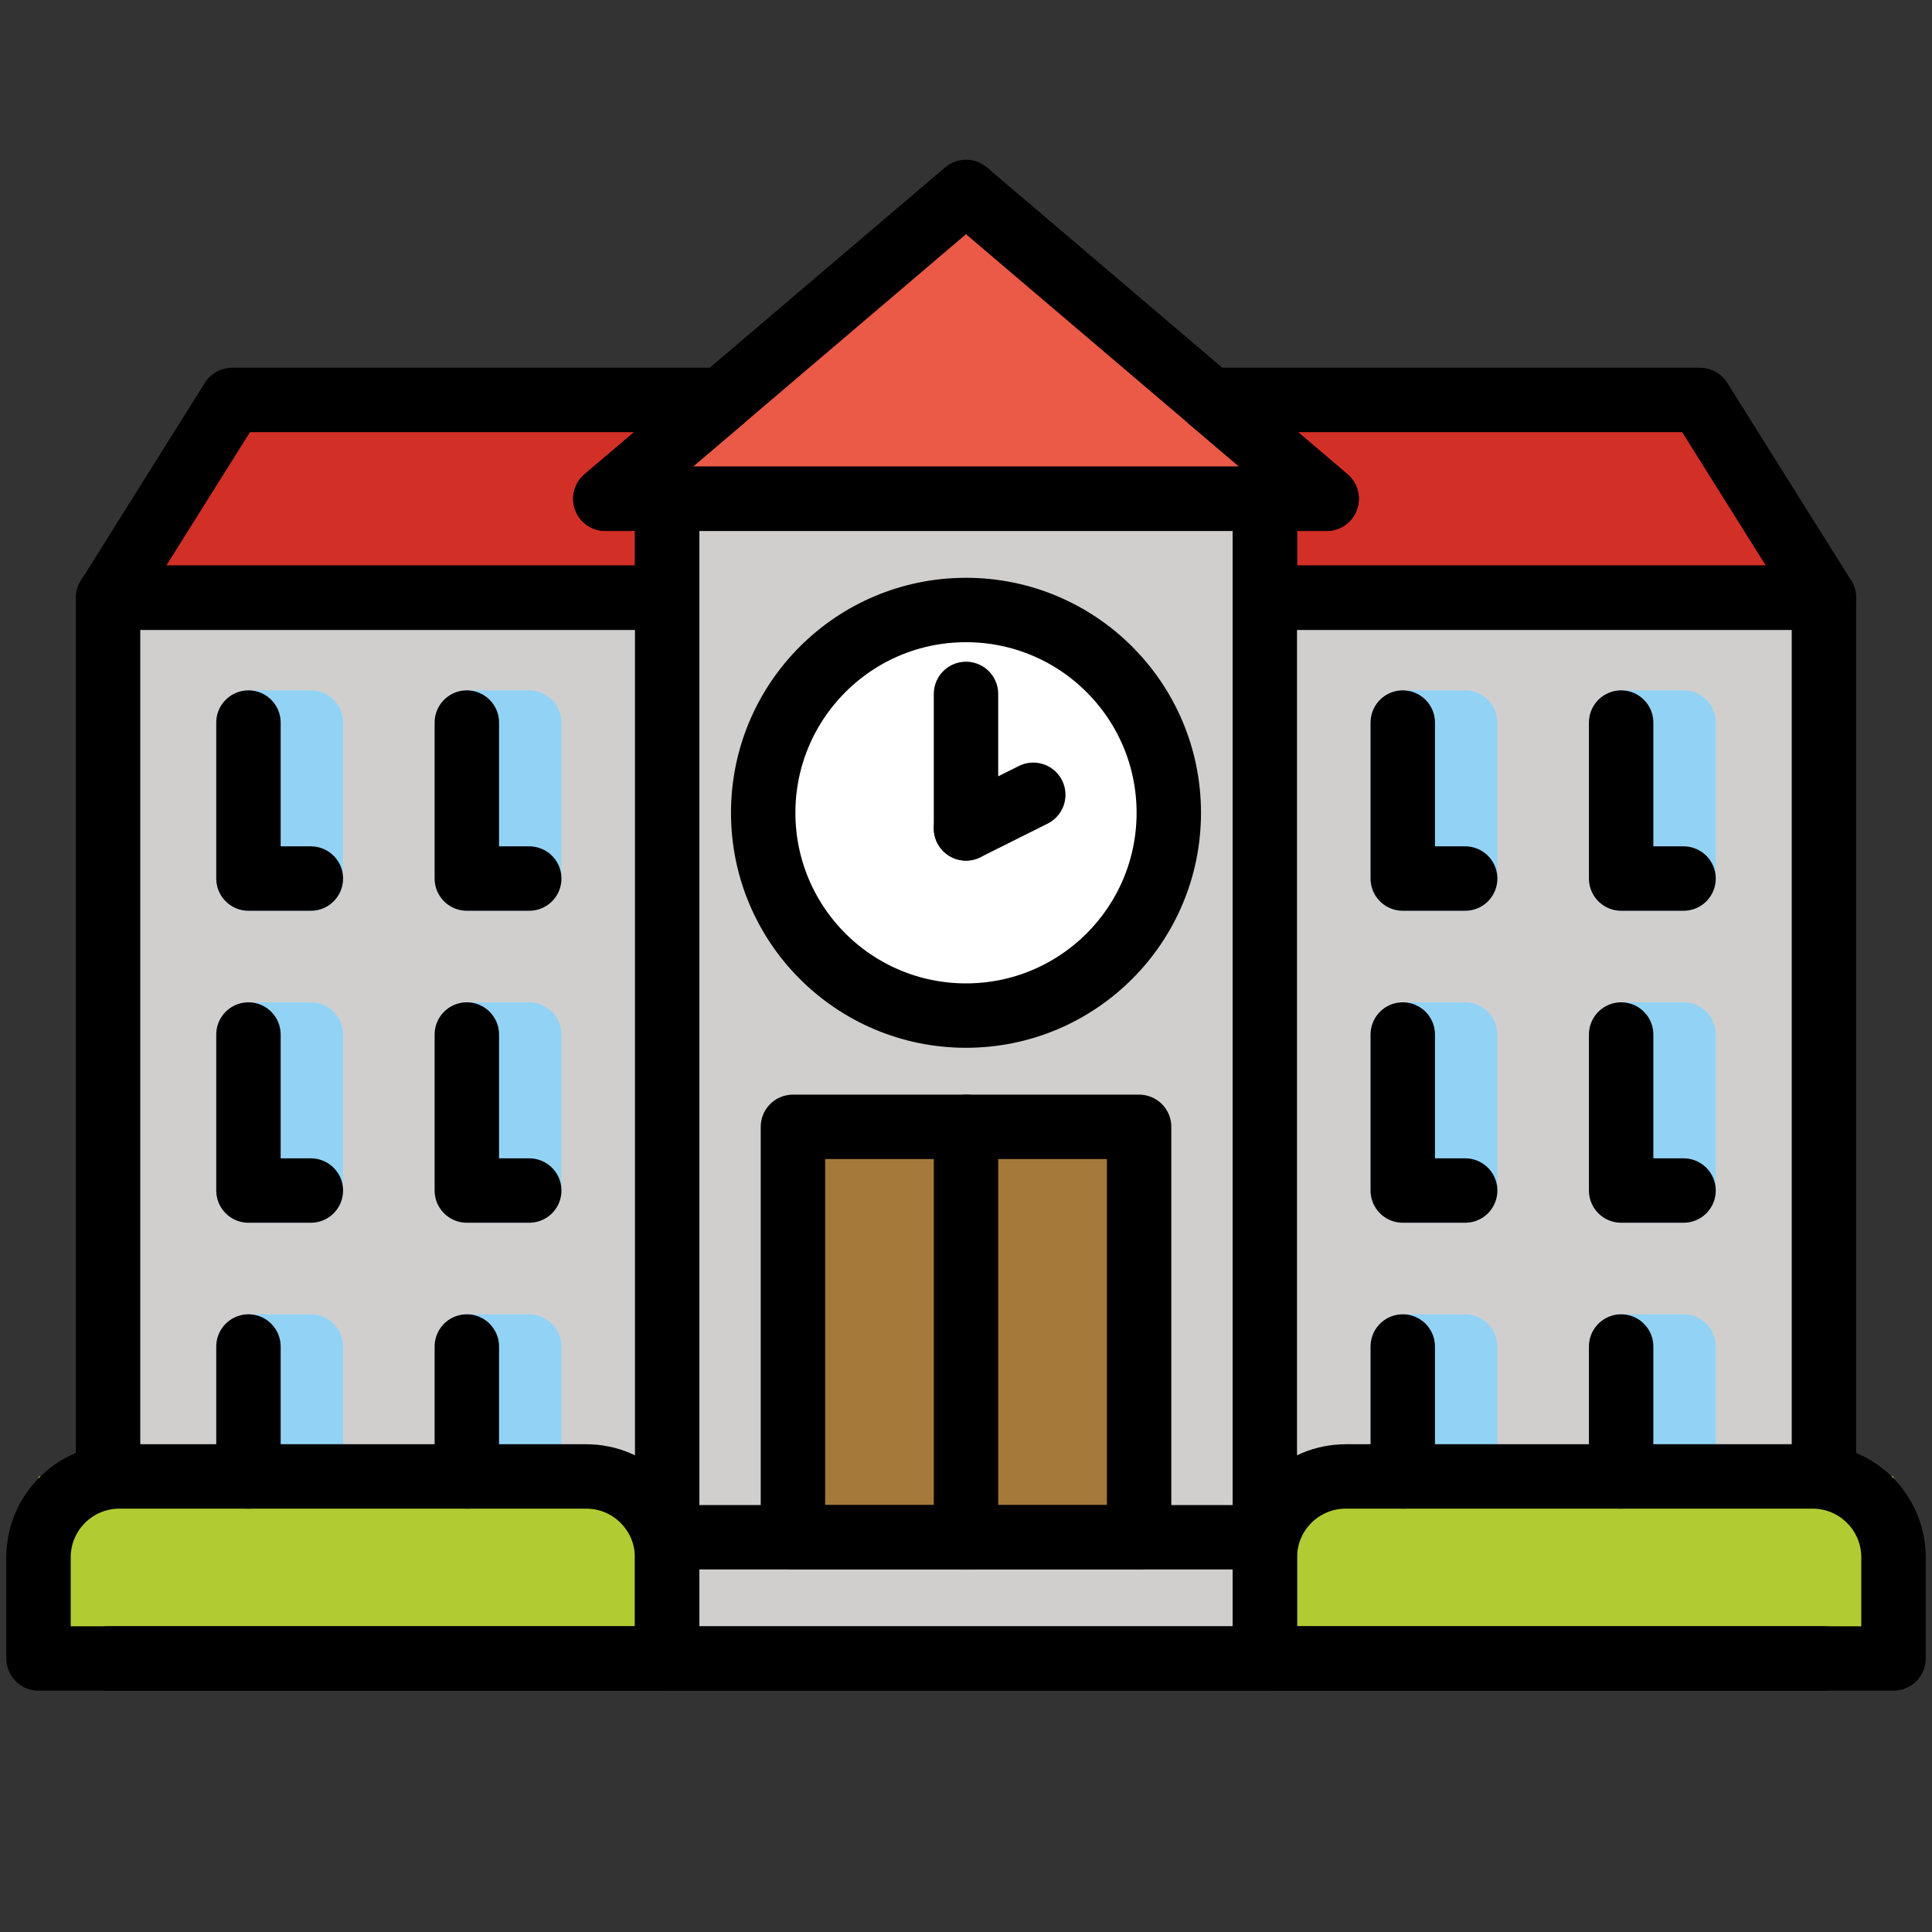 <svg id="emoji" viewBox="6 5 60 60" xmlns="http://www.w3.org/2000/svg">
  <rect x="6" y="5" width="60" height="60" fill="#333333" stroke="none"/>
  <g id="color">
    <polygon fill="#d0cfce"
      points="9.356 56.506 62.644 56.506 62.644 23.564 45.282 23.564 45.282 20.658 26.718 20.658 26.718 23.564 9.356 23.564 9.356 56.506" />
    <rect x="30.625" y="39.995" width="10.751" height="12.746" fill="#a57939" />
    <circle cx="36" cy="30.242" r="6.298" fill="#fff" />
    <rect x="20.498" y="46.817" width="1.938" height="4.035" fill="none" stroke="#92d3f5"
      stroke-linecap="round" stroke-linejoin="round" stroke-width="2" />
    <rect x="13.716" y="46.817" width="1.938" height="4.035" fill="none" stroke="#92d3f5"
      stroke-linecap="round" stroke-linejoin="round" stroke-width="2" />
    <rect x="20.498" y="37.128" width="1.938" height="4.844" fill="none" stroke="#92d3f5"
      stroke-linecap="round" stroke-linejoin="round" stroke-width="2" />
    <rect x="13.716" y="37.128" width="1.938" height="4.844" fill="none" stroke="#92d3f5"
      stroke-linecap="round" stroke-linejoin="round" stroke-width="2" />
    <rect x="20.498" y="27.44" width="1.938" height="4.844" fill="none" stroke="#92d3f5"
      stroke-linecap="round" stroke-linejoin="round" stroke-width="2" />
    <rect x="13.716" y="27.44" width="1.938" height="4.844" fill="none" stroke="#92d3f5"
      stroke-linecap="round" stroke-linejoin="round" stroke-width="2" />
    <rect x="56.346" y="46.817" width="1.938" height="4.035" fill="none" stroke="#92d3f5"
      stroke-linecap="round" stroke-linejoin="round" stroke-width="2" />
    <rect x="49.564" y="46.817" width="1.938" height="4.035" fill="none" stroke="#92d3f5"
      stroke-linecap="round" stroke-linejoin="round" stroke-width="2" />
    <rect x="56.346" y="37.128" width="1.938" height="4.844" fill="none" stroke="#92d3f5"
      stroke-linecap="round" stroke-linejoin="round" stroke-width="2" />
    <rect x="49.564" y="37.128" width="1.938" height="4.844" fill="none" stroke="#92d3f5"
      stroke-linecap="round" stroke-linejoin="round" stroke-width="2" />
    <rect x="56.346" y="27.44" width="1.938" height="4.844" fill="none" stroke="#92d3f5"
      stroke-linecap="round" stroke-linejoin="round" stroke-width="2" />
    <rect x="49.564" y="27.44" width="1.938" height="4.844" fill="none" stroke="#92d3f5"
      stroke-linecap="round" stroke-linejoin="round" stroke-width="2" />
    <polygon fill="#d22f27"
      points="24.8 20.49 26.72 20.49 26.72 23.56 9.36 23.56 13.21 17.42 28.411 17.42 24.8 20.49" />
    <polygon fill="#d22f27"
      points="47.2 20.49 45.284 20.49 45.284 23.56 62.644 23.56 58.794 17.42 43.592 17.42 47.2 20.49" />
    <polygon fill="#ea5a47" points="47.2 20.49 24.8 20.49 26.72 18.859 36 10.96 47.2 20.49" />
    <rect x="7.196" y="50.852" width="19.522" height="5.653" fill="#b1cc33" />
    <rect x="45.282" y="50.852" width="19.522" height="5.653" fill="#b1cc33" />
  </g>
  <g id="line">
    <rect x="26.72" y="20.49" width="18.56" height="36.02" fill="none" stroke="#000"
      stroke-linecap="round" stroke-linejoin="round" stroke-width="2" />
    <polygon fill="none" stroke="#000" stroke-linecap="round" stroke-linejoin="round"
      stroke-width="2"
      points="24.8 20.49 26.72 20.49 26.72 23.56 9.36 23.56 13.21 17.42 28.411 17.42 24.8 20.49" />
    <polygon fill="none" stroke="#000" stroke-linecap="round" stroke-linejoin="round"
      stroke-width="2"
      points="47.2 20.49 45.284 20.49 45.284 23.56 62.644 23.56 58.794 17.42 43.592 17.42 47.2 20.49" />
    <polygon fill="none" stroke="#000" stroke-linecap="round" stroke-linejoin="round"
      stroke-width="2" points="47.2 20.49 24.8 20.49 26.72 18.859 36 10.96 47.2 20.49" />
    <path fill="none" stroke="#000" stroke-linecap="round" stroke-linejoin="round" stroke-width="2"
      d="M9.71,50.852h14.493c1.389,0,2.514,1.126,2.514,2.514v3.139H7.196v-3.139c0-1.389,1.126-2.514,2.514-2.514Z" />
    <path fill="none" stroke="#000" stroke-linecap="round" stroke-linejoin="round" stroke-width="2"
      d="M47.797,50.852h14.493c1.389,0,2.514,1.126,2.514,2.514v3.139h-19.522v-3.139c0-1.389,1.126-2.514,2.514-2.514Z" />
    <line x1="26.718" x2="45.282" y1="52.741" y2="52.741" fill="none" stroke="#000"
      stroke-linecap="round" stroke-linejoin="round" stroke-width="2" />
    <polyline fill="none" stroke="#000" stroke-linecap="round" stroke-linejoin="round"
      stroke-width="2" points="9.356 50.852 9.356 23.564 26.718 23.564" />
    <line x1="62.644" x2="9.356" y1="56.506" y2="56.506" fill="none" stroke="#000"
      stroke-linecap="round" stroke-linejoin="round" stroke-width="2" />
    <polyline fill="none" stroke="#000" stroke-linecap="round" stroke-linejoin="round"
      stroke-width="2" points="45.282 23.564 62.644 23.564 62.644 50.852" />
    <rect x="30.625" y="39.995" width="10.751" height="12.746" fill="none" stroke="#000"
      stroke-linecap="round" stroke-linejoin="round" stroke-width="2" />
    <line x1="36" x2="36" y1="52.741" y2="39.995" fill="none" stroke="#000" stroke-linecap="round"
      stroke-linejoin="round" stroke-width="2" />
    <circle cx="36" cy="30.242" r="6.298" fill="none" stroke="#000" stroke-linecap="round"
      stroke-linejoin="round" stroke-width="2" />
    <line x1="36" x2="36" y1="30.727" y2="26.55" fill="none" stroke="#000" stroke-linecap="round"
      stroke-linejoin="round" stroke-width="2" />
    <line x1="36" x2="38.089" y1="30.727" y2="29.683" fill="none" stroke="#000"
      stroke-linecap="round" stroke-linejoin="round" stroke-width="2" />
    <line x1="20.498" x2="20.498" y1="50.852" y2="46.817" fill="none" stroke="#000"
      stroke-linecap="round" stroke-linejoin="round" stroke-width="2" />
    <line x1="13.716" x2="13.716" y1="50.852" y2="46.817" fill="none" stroke="#000"
      stroke-linecap="round" stroke-linejoin="round" stroke-width="2" />
    <polyline fill="none" stroke="#000" stroke-linecap="round" stroke-linejoin="round"
      stroke-width="2" points="22.436 41.973 20.498 41.973 20.498 37.128" />
    <polyline fill="none" stroke="#000" stroke-linecap="round" stroke-linejoin="round"
      stroke-width="2" points="15.654 41.973 13.716 41.973 13.716 37.128" />
    <polyline fill="none" stroke="#000" stroke-linecap="round" stroke-linejoin="round"
      stroke-width="2" points="22.436 32.284 20.498 32.284 20.498 27.44" />
    <polyline fill="none" stroke="#000" stroke-linecap="round" stroke-linejoin="round"
      stroke-width="2" points="15.654 32.284 13.716 32.284 13.716 27.44" />
    <line x1="56.346" x2="56.346" y1="50.852" y2="46.817" fill="none" stroke="#000"
      stroke-linecap="round" stroke-linejoin="round" stroke-width="2" />
    <line x1="49.564" x2="49.564" y1="50.852" y2="46.817" fill="none" stroke="#000"
      stroke-linecap="round" stroke-linejoin="round" stroke-width="2" />
    <polyline fill="none" stroke="#000" stroke-linecap="round" stroke-linejoin="round"
      stroke-width="2" points="58.284 41.973 56.346 41.973 56.346 37.128" />
    <polyline fill="none" stroke="#000" stroke-linecap="round" stroke-linejoin="round"
      stroke-width="2" points="51.502 41.973 49.564 41.973 49.564 37.128" />
    <polyline fill="none" stroke="#000" stroke-linecap="round" stroke-linejoin="round"
      stroke-width="2" points="58.284 32.284 56.346 32.284 56.346 27.44" />
    <polyline fill="none" stroke="#000" stroke-linecap="round" stroke-linejoin="round"
      stroke-width="2" points="51.502 32.284 49.564 32.284 49.564 27.44" />
  </g>
</svg>